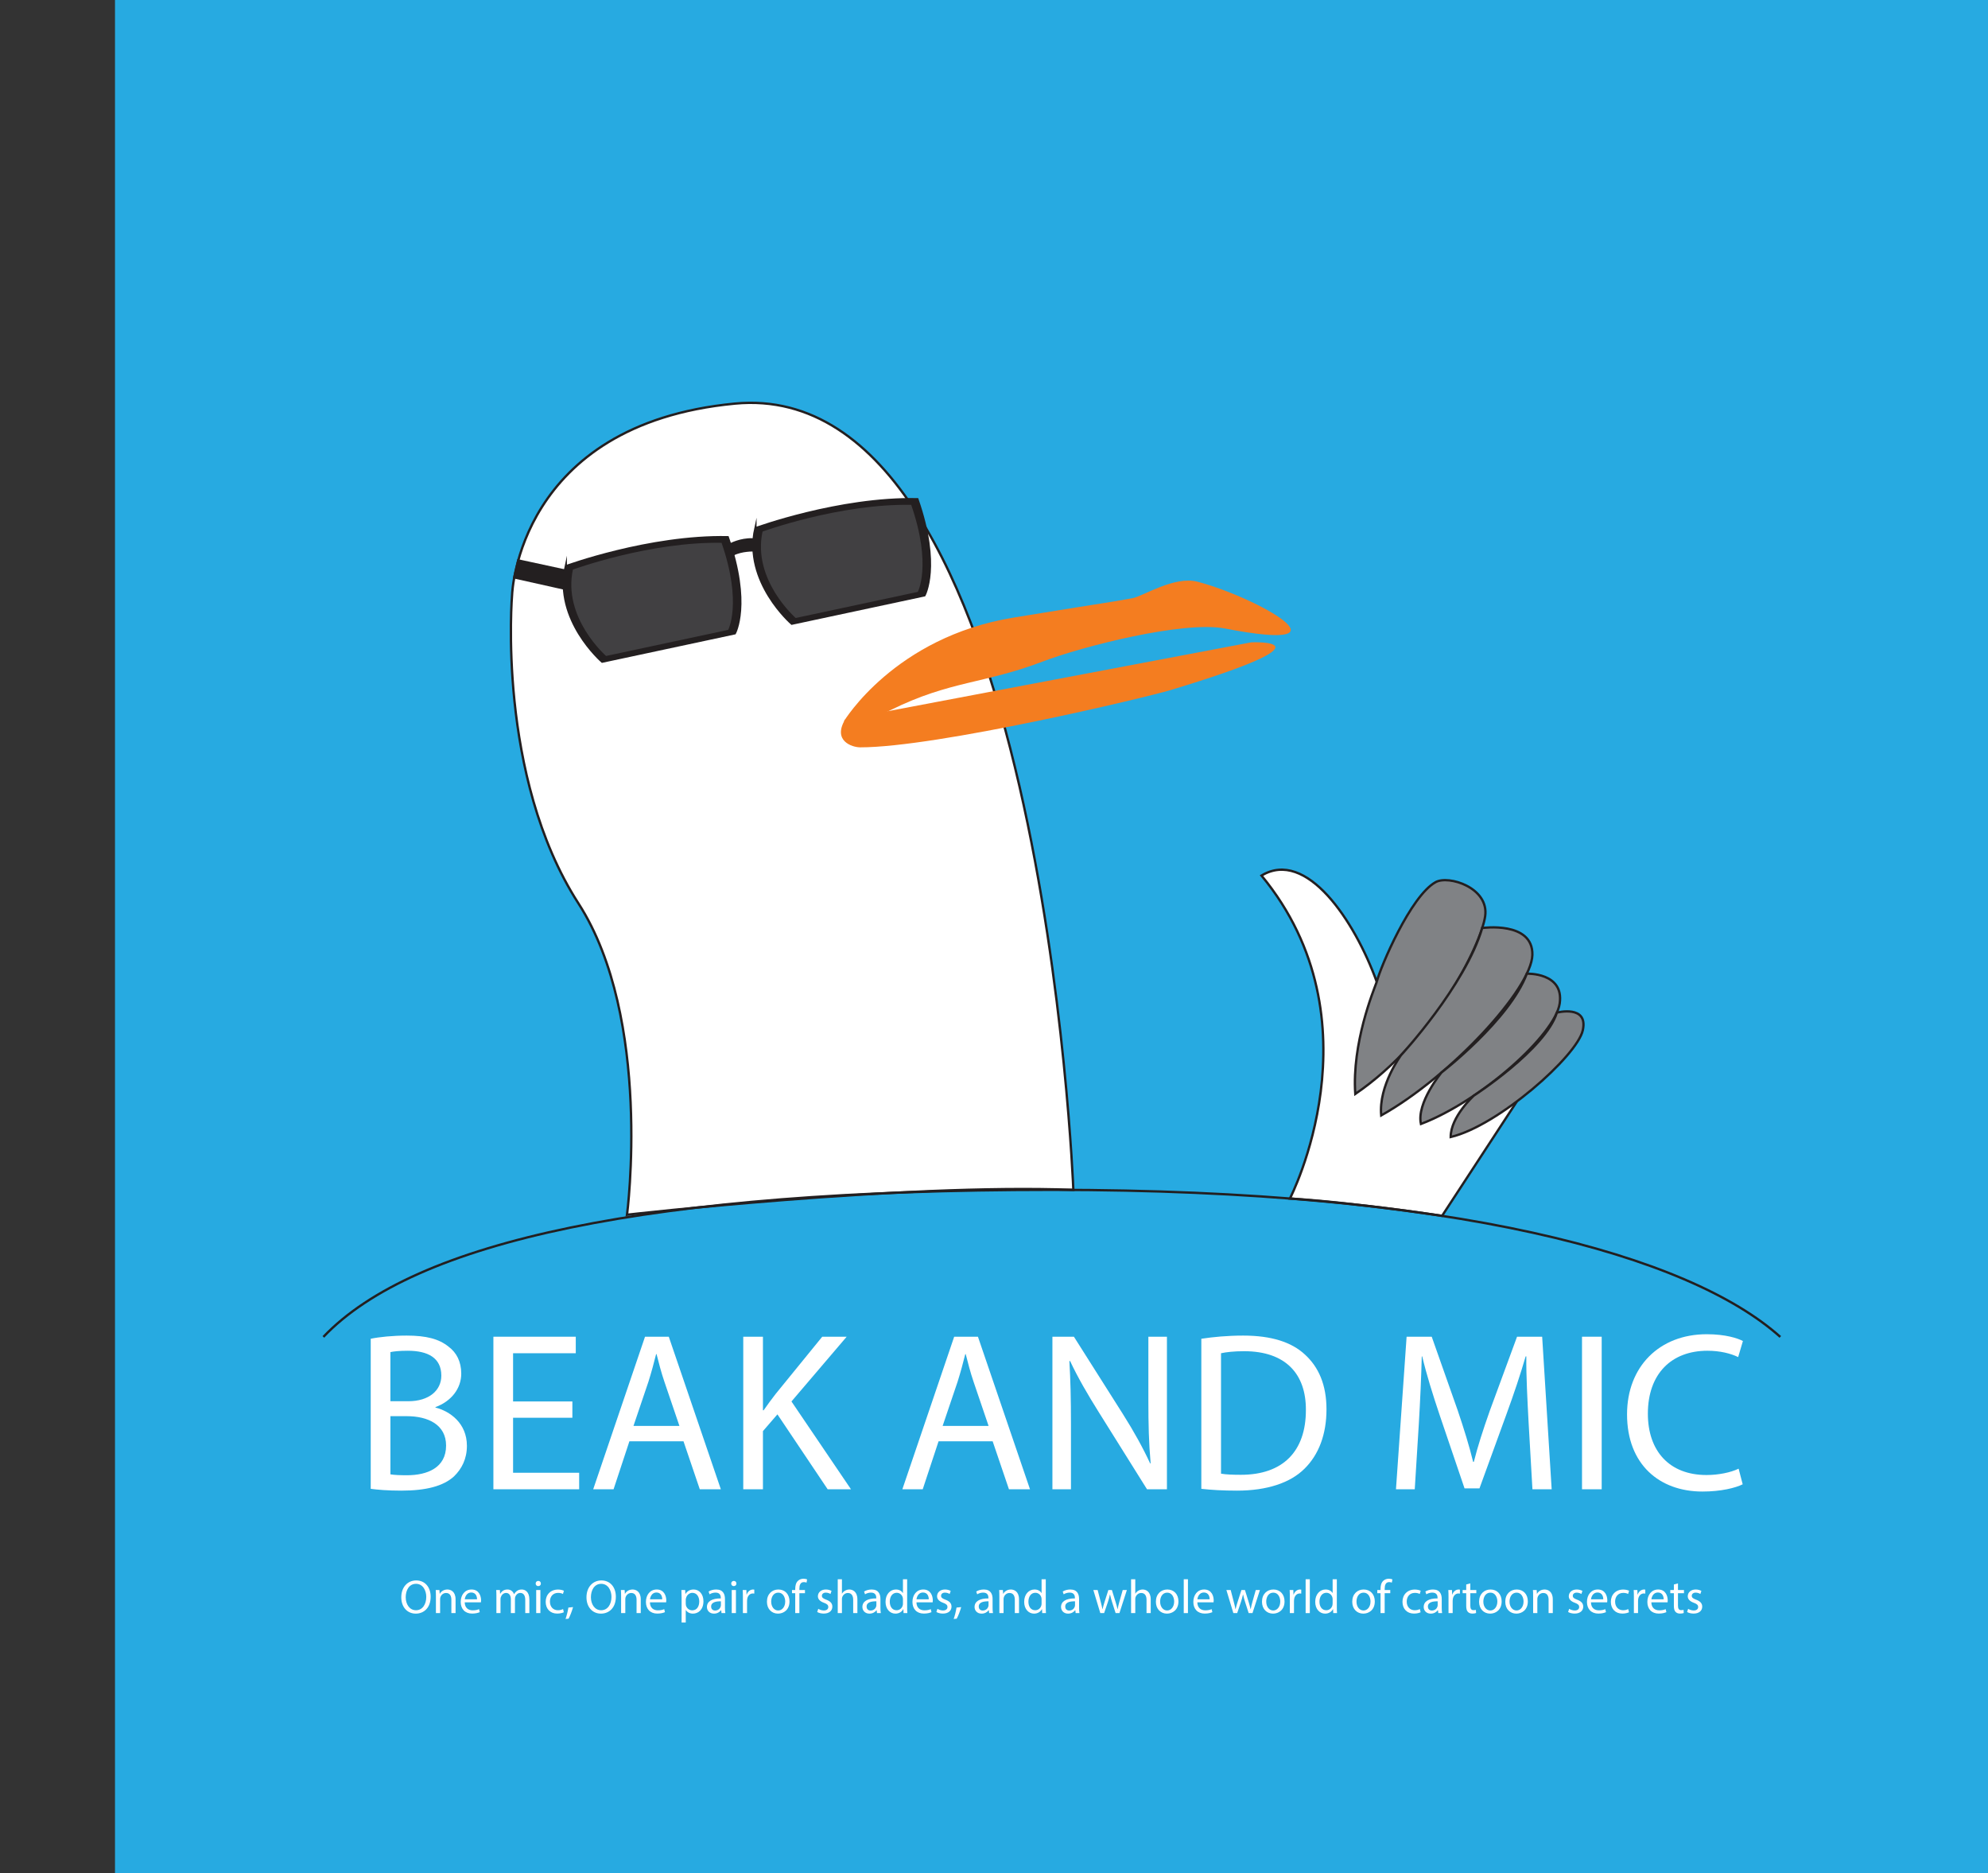 <?xml version="1.0" encoding="UTF-8"?><svg id="Layer_1" xmlns="http://www.w3.org/2000/svg" viewBox="0 0 849.118 800"><rect x="0" y="0" width="849.118" height="800" fill="#333333" stroke="none"/><rect x="49.118" width="800" height="800" fill="#27aae1"/><path d="M267.811,518.759s10.996-83.7-20.743-132.954c-35.063-54.413-28.338-131.905-28.338-131.905,0,0,2.386-72.737,95.159-81.538,131.25-12.451,144.558,335.767,144.558,335.767-74.066-2.694-190.635,10.63-190.635,10.63Z" fill="#fff" stroke="#231f20" stroke-miterlimit="10"/><path d="M360.462,308.007s21.604-35.972,72.419-44.26c50.815-8.287,35.434-5.556,50.815-8.287,4.444-.789,17.864-9.623,27.757-7.041,25.215,6.581,68.89,30.996,11.83,20-17.799-3.43-61.145,7.694-77.841,14.07-25.126,9.595-39.508,8.182-64.806,20.641-13.728,6.761-20.174,4.878-20.174,4.878Z" fill="#f47d20"/><path d="M361.039,307.159l173.395-32.847s38.9-1.741-34.514,20.403c-10.456,3.154-99.888,24.463-132.526,24.439-3.393-.003-11.975-2.739-6.355-11.995Z" fill="#f47d20"/><path d="M241.645,241.845s35.658-13.086,69.189-12.414c9.949,28.564,3.017,41.014,3.017,41.014l-56.656,12.108s-20.669-17.836-15.55-40.708Z" fill="#231f20" stroke="#231f20" stroke-miterlimit="10"/><path d="M244.275,242.854s33.131-12.159,64.287-11.535c9.244,26.541,2.804,38.108,2.804,38.108l-52.642,11.251s-19.204-16.572-14.449-37.824Z" fill="#414042" stroke="#231f20" stroke-miterlimit="10"/><path d="M322.638,225.625s35.658-13.086,69.189-12.414c9.949,28.564,3.017,41.014,3.017,41.014l-56.656,12.108s-20.669-17.836-15.55-40.708Z" fill="#231f20" stroke="#231f20" stroke-miterlimit="10"/><path d="M325.267,226.634s33.131-12.159,64.287-11.535c9.244,26.541,2.804,38.108,2.804,38.108l-52.642,11.251s-19.204-16.572-14.449-37.824Z" fill="#414042" stroke="#231f20" stroke-miterlimit="10"/><path d="M311.872,232.55s4.297-2.4,9.664-2.206l.344,4.683s-4.976-.18-8.75,1.744l-1.258-4.221Z" fill="#231f20" stroke="#231f20" stroke-miterlimit="10"/><polygon points="241.293 243.662 221.347 239.348 219.666 246.566 240.892 251.304 241.293 243.662" fill="#231f20" stroke="#231f20" stroke-miterlimit="10"/><path d="M588.039,419.283c-9.517-26.261-30.082-56.935-49.221-45.368,51.281,62.157,12.134,137.921,12.134,137.921,27.755,1.719,64.986,7.403,64.986,7.403l31.958-48.876" fill="#fff" stroke="#231f20" stroke-miterlimit="10"/><path d="M588.039,419.283c1.613-6.406,14.478-36.635,25.115-42.548,5.618-3.123,22.963,2.413,21.185,14.566-1.778,12.153-21.782,52.915-55.472,75.882-1.469-21.695,7.719-43.927,9.173-47.901" fill="#808285" stroke="#231f20" stroke-miterlimit="10"/><path d="M633.091,396.304s21.754-3.059,21.418,11.48c-.336,14.54-34.714,51.824-64.566,68.562-1.188-12.749,8.484-25.754,8.484-25.754,0,0,27.326-29.531,34.664-54.288Z" fill="#808285" stroke="#231f20" stroke-miterlimit="10"/><path d="M652.14,415.817s15.974-.616,14.04,12.717c-1.934,13.333-33.388,41.574-59.265,51.456-1.974-9.016,8.776-21.975,8.776-21.975,0,0,29.016-22.415,36.449-42.198Z" fill="#808285" stroke="#231f20" stroke-miterlimit="10"/><path d="M664.982,432.43s13.475-3.46,11.071,7.533-36.168,40.847-56.43,45.599c-.028-8.672,9.871-17.662,9.871-17.662,0,0,30.565-19.765,35.488-35.469Z" fill="#808285" stroke="#231f20" stroke-miterlimit="10"/><path d="M760.41,570.933c-39.116-34.977-139.305-62.804-311.146-62.804s-272.275,21.958-311.146,62.804" fill="none" stroke="#231f20" stroke-miterlimit="10"/><path d="M158.343,571.718c3.673-.772,9.473-1.353,15.37-1.353,8.41,0,13.823,1.449,17.883,4.736,3.383,2.513,5.413,6.38,5.413,11.503,0,6.283-4.157,11.793-11.02,14.307v.193c6.186,1.546,13.436,6.67,13.436,16.336,0,5.606-2.223,9.859-5.51,13.05-4.543,4.156-11.89,6.09-22.523,6.09-5.8,0-10.246-.387-13.049-.773v-64.089ZM166.752,598.398h7.636c8.894,0,14.113-4.64,14.113-10.923,0-7.637-5.8-10.633-14.307-10.633-3.866,0-6.09.29-7.443.579v20.977ZM166.752,629.62c1.643.29,4.06.387,7.057.387,8.7,0,16.723-3.19,16.723-12.663,0-8.894-7.636-12.566-16.819-12.566h-6.96v24.843Z" fill="#fff"/><path d="M244.473,605.454h-25.326v23.489h28.226v7.057h-36.636v-65.151h35.185v7.056h-26.776v20.59h25.326v6.96Z" fill="#fff"/><path d="M268.834,615.507l-6.767,20.493h-8.7l22.136-65.151h10.15l22.233,65.151h-8.99l-6.96-20.493h-23.103ZM290.196,608.934l-6.38-18.753c-1.45-4.253-2.417-8.119-3.383-11.89h-.193c-.967,3.867-2.03,7.83-3.287,11.793l-6.38,18.85h19.623Z" fill="#fff"/><path d="M317.459,570.849h8.41v31.415h.29c1.74-2.513,3.48-4.833,5.123-6.959l19.913-24.456h10.44l-23.586,27.645,25.423,37.506h-9.957l-21.459-31.996-6.186,7.153v24.843h-8.41v-65.151Z" fill="#fff"/><path d="M400.882,615.507l-6.767,20.493h-8.7l22.136-65.151h10.15l22.233,65.151h-8.99l-6.96-20.493h-23.103ZM422.245,608.934l-6.38-18.753c-1.45-4.253-2.417-8.119-3.383-11.89h-.193c-.967,3.867-2.03,7.83-3.287,11.793l-6.38,18.85h19.623Z" fill="#fff"/><path d="M449.508,636v-65.151h9.183l20.88,32.962c4.833,7.637,8.604,14.5,11.696,21.17l.193-.097c-.773-8.7-.967-16.627-.967-26.776v-27.259h7.927v65.151h-8.507l-20.686-33.06c-4.544-7.249-8.894-14.692-12.18-21.749l-.29.097c.483,8.217.677,16.046.677,26.872v27.84h-7.927Z" fill="#fff"/><path d="M513.115,571.718c5.123-.772,11.213-1.353,17.883-1.353,12.083,0,20.686,2.803,26.39,8.119,5.8,5.316,9.183,12.856,9.183,23.394,0,10.633-3.286,19.332-9.376,25.325-6.09,6.09-16.144,9.377-28.807,9.377-5.993,0-11.02-.29-15.273-.773v-64.089ZM521.524,629.33c2.127.387,5.221.483,8.507.483,17.98,0,27.743-10.053,27.743-27.646.097-15.369-8.604-25.132-26.39-25.132-4.35,0-7.637.386-9.86.869v51.426Z" fill="#fff"/><path d="M652.894,607.388c-.483-9.087-1.063-20.01-.967-28.13h-.29c-2.224,7.637-4.93,15.757-8.217,24.746l-11.503,31.609h-6.38l-10.536-31.029c-3.093-9.183-5.703-17.593-7.54-25.326h-.193c-.193,8.12-.677,19.043-1.256,28.807l-1.74,27.936h-8.023l4.543-65.151h10.73l11.116,31.512c2.706,8.023,4.93,15.177,6.573,21.943h.29c1.643-6.573,3.963-13.727,6.863-21.943l11.6-31.512h10.729l4.06,65.151h-8.216l-1.644-28.612Z" fill="#fff"/><path d="M684.119,570.849v65.151h-8.409v-65.151h8.409Z" fill="#fff"/><path d="M744.342,633.873c-3.093,1.547-9.279,3.094-17.206,3.094-18.366,0-32.19-11.6-32.19-32.963,0-20.396,13.823-34.219,34.026-34.219,8.12,0,13.243,1.739,15.466,2.899l-2.029,6.863c-3.19-1.547-7.733-2.706-13.146-2.706-15.273,0-25.423,9.763-25.423,26.872,0,15.95,9.184,26.196,25.036,26.196,5.123,0,10.343-1.063,13.727-2.707l1.739,6.67Z" fill="#fff"/><path d="M183.944,681.873c0,4.727-2.873,7.231-6.376,7.231-3.626,0-6.172-2.811-6.172-6.966,0-4.359,2.709-7.212,6.376-7.212,3.748,0,6.172,2.872,6.172,6.946ZM173.291,682.098c0,2.934,1.589,5.561,4.379,5.561,2.811,0,4.4-2.587,4.4-5.703,0-2.729-1.426-5.582-4.379-5.582-2.934,0-4.4,2.71-4.4,5.725Z" fill="#fff"/><path d="M186.189,681.69c0-1.019-.02-1.855-.081-2.669h1.589l.102,1.63h.041c.489-.938,1.629-1.853,3.259-1.853,1.365,0,3.483.815,3.483,4.196v5.887h-1.793v-5.684c0-1.589-.591-2.913-2.281-2.913-1.182,0-2.098.836-2.404,1.834-.082.224-.122.529-.122.835v5.928h-1.793v-7.19Z" fill="#fff"/><path d="M198.496,684.277c.041,2.424,1.589,3.422,3.381,3.422,1.283,0,2.058-.224,2.729-.509l.306,1.283c-.631.285-1.711.611-3.28.611-3.035,0-4.848-1.997-4.848-4.971s1.752-5.316,4.624-5.316c3.219,0,4.074,2.831,4.074,4.644,0,.366-.041.651-.061.835h-6.926ZM203.751,682.994c.021-1.141-.468-2.913-2.485-2.913-1.813,0-2.607,1.67-2.75,2.913h5.235Z" fill="#fff"/><path d="M212.025,681.69c0-1.019-.02-1.855-.081-2.669h1.568l.082,1.589h.061c.55-.936,1.467-1.812,3.096-1.812,1.345,0,2.363.815,2.791,1.976h.041c.306-.55.693-.978,1.1-1.283.591-.448,1.243-.692,2.18-.692,1.304,0,3.239.856,3.239,4.277v5.806h-1.752v-5.581c0-1.895-.692-3.036-2.139-3.036-1.019,0-1.813.754-2.119,1.63-.082.245-.143.57-.143.896v6.091h-1.752v-5.907c0-1.568-.692-2.71-2.057-2.71-1.121,0-1.935.896-2.221,1.793-.102.265-.143.57-.143.876v5.948h-1.752v-7.19Z" fill="#fff"/><path d="M231.016,676.251c.021.611-.428,1.101-1.141,1.101-.632,0-1.08-.489-1.08-1.101,0-.631.468-1.12,1.12-1.12.672,0,1.1.489,1.1,1.12ZM229.02,688.881v-9.859h1.793v9.859h-1.793Z" fill="#fff"/><path d="M240.815,688.515c-.468.244-1.507.57-2.831.57-2.974,0-4.91-2.017-4.91-5.032,0-3.035,2.078-5.235,5.296-5.235,1.06,0,1.997.266,2.485.51l-.407,1.385c-.428-.244-1.1-.468-2.078-.468-2.261,0-3.483,1.67-3.483,3.728,0,2.281,1.467,3.687,3.422,3.687,1.019,0,1.691-.265,2.2-.488l.305,1.345Z" fill="#fff"/><path d="M241.551,691.387c.448-1.202.999-3.382,1.223-4.869l1.996-.203c-.468,1.731-1.365,3.992-1.935,4.95l-1.284.122Z" fill="#fff"/><path d="M263.045,681.873c0,4.727-2.873,7.231-6.376,7.231-3.626,0-6.172-2.811-6.172-6.966,0-4.359,2.709-7.212,6.376-7.212,3.748,0,6.172,2.872,6.172,6.946ZM252.391,682.098c0,2.934,1.589,5.561,4.379,5.561,2.811,0,4.4-2.587,4.4-5.703,0-2.729-1.426-5.582-4.38-5.582-2.934,0-4.4,2.71-4.4,5.725Z" fill="#fff"/><path d="M265.289,681.69c0-1.019-.02-1.855-.081-2.669h1.589l.102,1.63h.041c.489-.938,1.629-1.853,3.259-1.853,1.365,0,3.483.815,3.483,4.196v5.887h-1.793v-5.684c0-1.589-.59-2.913-2.281-2.913-1.182,0-2.098.836-2.404,1.834-.082.224-.122.529-.122.835v5.928h-1.793v-7.19Z" fill="#fff"/><path d="M277.596,684.277c.041,2.424,1.589,3.422,3.381,3.422,1.283,0,2.058-.224,2.729-.509l.306,1.283c-.631.285-1.711.611-3.28.611-3.035,0-4.848-1.997-4.848-4.971s1.752-5.316,4.624-5.316c3.219,0,4.074,2.831,4.074,4.644,0,.366-.041.651-.061.835h-6.926ZM282.851,682.994c.021-1.141-.468-2.913-2.485-2.913-1.813,0-2.607,1.67-2.75,2.913h5.235Z" fill="#fff"/><path d="M291.125,682.24c0-1.263-.041-2.281-.081-3.219h1.609l.082,1.69h.041c.733-1.201,1.895-1.914,3.503-1.914,2.383,0,4.176,2.017,4.176,5.011,0,3.545-2.16,5.296-4.481,5.296-1.304,0-2.445-.57-3.036-1.548h-.041v5.357h-1.772v-10.674ZM292.898,684.868c0,.265.041.509.082.733.326,1.242,1.405,2.098,2.689,2.098,1.895,0,2.994-1.548,2.994-3.81,0-1.976-1.039-3.666-2.933-3.666-1.222,0-2.363.876-2.709,2.22-.061.225-.122.489-.122.733v1.691Z" fill="#fff"/><path d="M308.179,688.881l-.143-1.242h-.061c-.55.773-1.609,1.466-3.015,1.466-1.997,0-3.015-1.405-3.015-2.831,0-2.384,2.119-3.688,5.928-3.667v-.203c0-.815-.224-2.282-2.241-2.282-.916,0-1.874.285-2.566.733l-.408-1.181c.815-.53,1.997-.876,3.239-.876,3.015,0,3.748,2.057,3.748,4.033v3.687c0,.856.041,1.691.163,2.363h-1.63ZM307.914,683.85c-1.956-.041-4.176.306-4.176,2.22,0,1.161.774,1.712,1.691,1.712,1.283,0,2.098-.815,2.383-1.65.061-.184.102-.387.102-.57v-1.711Z" fill="#fff"/><path d="M314.537,676.251c.021.611-.428,1.101-1.141,1.101-.632,0-1.08-.489-1.08-1.101,0-.631.468-1.12,1.12-1.12.672,0,1.1.489,1.1,1.12ZM312.541,688.881v-9.859h1.793v9.859h-1.793Z" fill="#fff"/><path d="M317.309,682.098c0-1.161-.02-2.159-.081-3.076h1.568l.061,1.935h.082c.448-1.324,1.528-2.159,2.729-2.159.204,0,.346.019.509.06v1.691c-.183-.041-.367-.061-.611-.061-1.263,0-2.16.957-2.404,2.302-.041.244-.082.529-.082.835v5.256h-1.772v-6.783Z" fill="#fff"/><path d="M337.213,683.87c0,3.646-2.526,5.234-4.909,5.234-2.668,0-4.726-1.955-4.726-5.072,0-3.3,2.16-5.234,4.889-5.234,2.832,0,4.746,2.057,4.746,5.072ZM329.391,683.972c0,2.159,1.243,3.789,2.995,3.789,1.711,0,2.995-1.609,2.995-3.83,0-1.67-.835-3.789-2.954-3.789s-3.035,1.956-3.035,3.83Z" fill="#fff"/><path d="M339.661,688.881v-8.494h-1.385v-1.365h1.385v-.469c0-1.385.306-2.647,1.142-3.442.672-.651,1.568-.917,2.403-.917.632,0,1.182.143,1.527.285l-.244,1.386c-.265-.122-.632-.225-1.141-.225-1.527,0-1.915,1.345-1.915,2.853v.529h2.384v1.365h-2.384v8.494h-1.772Z" fill="#fff"/><path d="M349.502,687.048c.53.346,1.467.713,2.363.713,1.304,0,1.915-.652,1.915-1.467,0-.856-.51-1.324-1.833-1.813-1.772-.631-2.607-1.609-2.607-2.79,0-1.589,1.283-2.893,3.401-2.893.998,0,1.874.285,2.424.61l-.448,1.304c-.387-.244-1.1-.57-2.017-.57-1.059,0-1.649.611-1.649,1.345,0,.815.591,1.182,1.874,1.671,1.711.651,2.587,1.507,2.587,2.974,0,1.731-1.345,2.954-3.688,2.954-1.079,0-2.077-.266-2.769-.673l.447-1.364Z" fill="#fff"/><path d="M357.817,674.418h1.792v6.151h.041c.285-.509.733-.957,1.283-1.263.53-.306,1.161-.509,1.834-.509,1.323,0,3.442.815,3.442,4.216v5.867h-1.793v-5.663c0-1.589-.591-2.934-2.281-2.934-1.161,0-2.078.815-2.403,1.793-.102.244-.123.509-.123.856v5.948h-1.792v-14.463Z" fill="#fff"/><path d="M374.584,688.881l-.143-1.242h-.061c-.55.773-1.608,1.466-3.015,1.466-1.996,0-3.015-1.405-3.015-2.831,0-2.384,2.118-3.688,5.928-3.667v-.203c0-.815-.224-2.282-2.24-2.282-.917,0-1.874.285-2.567.733l-.407-1.181c.815-.53,1.996-.876,3.239-.876,3.015,0,3.748,2.057,3.748,4.033v3.687c0,.856.041,1.691.163,2.363h-1.63ZM374.32,683.85c-1.956-.041-4.176.306-4.176,2.22,0,1.161.773,1.712,1.69,1.712,1.283,0,2.099-.815,2.384-1.65.06-.184.102-.387.102-.57v-1.711Z" fill="#fff"/><path d="M387.462,674.418v11.917c0,.876.021,1.874.081,2.546h-1.609l-.081-1.711h-.041c-.55,1.1-1.752,1.935-3.36,1.935-2.384,0-4.217-2.017-4.217-5.011-.021-3.279,2.017-5.296,4.42-5.296,1.508,0,2.526.713,2.975,1.507h.04v-5.887h1.793ZM385.668,683.034c0-.224-.021-.529-.081-.753-.265-1.142-1.243-2.078-2.587-2.078-1.853,0-2.954,1.63-2.954,3.81,0,1.996.978,3.646,2.913,3.646,1.202,0,2.302-.794,2.628-2.139.06-.244.081-.488.081-.773v-1.712Z" fill="#fff"/><path d="M391.437,684.277c.041,2.424,1.589,3.422,3.381,3.422,1.284,0,2.058-.224,2.731-.509l.306,1.283c-.632.285-1.712.611-3.28.611-3.035,0-4.848-1.997-4.848-4.971s1.752-5.316,4.624-5.316c3.219,0,4.074,2.831,4.074,4.644,0,.366-.041.651-.061.835h-6.926ZM396.693,682.994c.019-1.141-.469-2.913-2.485-2.913-1.813,0-2.607,1.67-2.75,2.913h5.235Z" fill="#fff"/><path d="M400.402,687.048c.53.346,1.467.713,2.363.713,1.304,0,1.915-.652,1.915-1.467,0-.856-.51-1.324-1.833-1.813-1.772-.631-2.607-1.609-2.607-2.79,0-1.589,1.283-2.893,3.401-2.893.998,0,1.874.285,2.424.61l-.448,1.304c-.387-.244-1.1-.57-2.017-.57-1.059,0-1.649.611-1.649,1.345,0,.815.591,1.182,1.874,1.671,1.711.651,2.587,1.507,2.587,2.974,0,1.731-1.345,2.954-3.688,2.954-1.079,0-2.077-.266-2.769-.673l.447-1.364Z" fill="#fff"/><path d="M407.332,691.387c.448-1.202.998-3.382,1.222-4.869l1.997-.203c-.469,1.731-1.365,3.992-1.935,4.95l-1.283.122Z" fill="#fff"/><path d="M422.489,688.881l-.143-1.242h-.061c-.55.773-1.608,1.466-3.015,1.466-1.996,0-3.015-1.405-3.015-2.831,0-2.384,2.118-3.688,5.928-3.667v-.203c0-.815-.224-2.282-2.24-2.282-.917,0-1.874.285-2.567.733l-.407-1.181c.815-.53,1.996-.876,3.239-.876,3.015,0,3.748,2.057,3.748,4.033v3.687c0,.856.041,1.691.163,2.363h-1.63ZM422.224,683.85c-1.956-.041-4.176.306-4.176,2.22,0,1.161.773,1.712,1.69,1.712,1.283,0,2.099-.815,2.384-1.65.06-.184.102-.387.102-.57v-1.711Z" fill="#fff"/><path d="M426.851,681.69c0-1.019-.021-1.855-.082-2.669h1.589l.102,1.63h.04c.489-.938,1.63-1.853,3.26-1.853,1.364,0,3.483.815,3.483,4.196v5.887h-1.793v-5.684c0-1.589-.591-2.913-2.281-2.913-1.182,0-2.099.836-2.403,1.834-.082.224-.123.529-.123.835v5.928h-1.792v-7.19Z" fill="#fff"/><path d="M446.674,674.418v11.917c0,.876.021,1.874.081,2.546h-1.609l-.081-1.711h-.041c-.55,1.1-1.752,1.935-3.36,1.935-2.384,0-4.217-2.017-4.217-5.011-.021-3.279,2.017-5.296,4.42-5.296,1.508,0,2.526.713,2.975,1.507h.04v-5.887h1.793ZM444.881,683.034c0-.224-.021-.529-.081-.753-.265-1.142-1.243-2.078-2.587-2.078-1.853,0-2.954,1.63-2.954,3.81,0,1.996.978,3.646,2.913,3.646,1.202,0,2.302-.794,2.628-2.139.06-.244.081-.488.081-.773v-1.712Z" fill="#fff"/><path d="M459.431,688.881l-.143-1.242h-.062c-.549.773-1.607,1.466-3.014,1.466-1.996,0-3.016-1.405-3.016-2.831,0-2.384,2.119-3.688,5.928-3.667v-.203c0-.815-.223-2.282-2.24-2.282-.916,0-1.873.285-2.566.733l-.408-1.181c.816-.53,1.996-.876,3.24-.876,3.014,0,3.748,2.057,3.748,4.033v3.687c0,.856.041,1.691.162,2.363h-1.629ZM459.165,683.85c-1.955-.041-4.176.306-4.176,2.22,0,1.161.773,1.712,1.691,1.712,1.283,0,2.098-.815,2.383-1.65.06-.184.102-.387.102-.57v-1.711Z" fill="#fff"/><path d="M468.825,679.021l1.303,5.011c.285,1.101.551,2.119.734,3.138h.06c.225-.998.551-2.058.875-3.117l1.609-5.031h1.508l1.527,4.93c.367,1.182.652,2.221.877,3.219h.06c.164-.998.428-2.037.754-3.198l1.406-4.95h1.772l-3.178,9.859h-1.629l-1.508-4.706c-.346-1.1-.631-2.077-.877-3.238h-.039c-.246,1.182-.551,2.2-.896,3.259l-1.59,4.686h-1.629l-2.975-9.859h1.834Z" fill="#fff"/><path d="M483.108,674.418h1.793v6.151h.041c.285-.509.732-.957,1.283-1.263.529-.306,1.16-.509,1.834-.509,1.322,0,3.441.815,3.441,4.216v5.867h-1.793v-5.663c0-1.589-.59-2.934-2.281-2.934-1.16,0-2.078.815-2.402,1.793-.103.244-.123.509-.123.856v5.948h-1.793v-14.463Z" fill="#fff"/><path d="M503.339,683.87c0,3.646-2.525,5.234-4.908,5.234-2.67,0-4.727-1.955-4.727-5.072,0-3.3,2.16-5.234,4.889-5.234,2.832,0,4.746,2.057,4.746,5.072ZM495.517,683.972c0,2.159,1.244,3.789,2.994,3.789,1.713,0,2.996-1.609,2.996-3.83,0-1.67-.836-3.789-2.955-3.789-2.117,0-3.035,1.956-3.035,3.83Z" fill="#fff"/><path d="M505.605,674.418h1.791v14.463h-1.791v-14.463Z" fill="#fff"/><path d="M511.411,684.277c.041,2.424,1.588,3.422,3.381,3.422,1.283,0,2.057-.224,2.731-.509l.305,1.283c-.631.285-1.711.611-3.279.611-3.035,0-4.848-1.997-4.848-4.971s1.752-5.316,4.623-5.316c3.219,0,4.074,2.831,4.074,4.644,0,.366-.041.651-.06.835h-6.926ZM516.667,682.994c.019-1.141-.469-2.913-2.486-2.913-1.812,0-2.607,1.67-2.75,2.913h5.236Z" fill="#fff"/><path d="M525.653,679.021l1.305,5.011c.285,1.101.549,2.119.732,3.138h.06c.225-.998.551-2.058.877-3.117l1.609-5.031h1.508l1.527,4.93c.367,1.182.652,2.221.875,3.219h.062c.162-.998.428-2.037.754-3.198l1.404-4.95h1.773l-3.178,9.859h-1.631l-1.508-4.706c-.346-1.1-.631-2.077-.875-3.238h-.041c-.244,1.182-.551,2.2-.896,3.259l-1.588,4.686h-1.631l-2.975-9.859h1.834Z" fill="#fff"/><path d="M548.655,683.87c0,3.646-2.525,5.234-4.908,5.234-2.67,0-4.727-1.955-4.727-5.072,0-3.3,2.16-5.234,4.889-5.234,2.832,0,4.746,2.057,4.746,5.072ZM540.833,683.972c0,2.159,1.244,3.789,2.994,3.789,1.713,0,2.996-1.609,2.996-3.83,0-1.67-.836-3.789-2.955-3.789-2.117,0-3.035,1.956-3.035,3.83Z" fill="#fff"/><path d="M550.921,682.098c0-1.161-.021-2.159-.082-3.076h1.568l.06,1.935h.082c.447-1.324,1.527-2.159,2.731-2.159.203,0,.346.019.508.06v1.691c-.184-.041-.365-.061-.611-.061-1.262,0-2.158.957-2.402,2.302-.041.244-.082.529-.082.835v5.256h-1.772v-6.783Z" fill="#fff"/><path d="M557.665,674.418h1.793v14.463h-1.793v-14.463Z" fill="#fff"/><path d="M570.989,674.418v11.917c0,.876.019,1.874.08,2.546h-1.609l-.08-1.711h-.041c-.551,1.1-1.752,1.935-3.361,1.935-2.383,0-4.217-2.017-4.217-5.011-.019-3.279,2.018-5.296,4.42-5.296,1.508,0,2.527.713,2.975,1.507h.041v-5.887h1.793ZM569.196,683.034c0-.224-.021-.529-.082-.753-.264-1.142-1.242-2.078-2.586-2.078-1.853,0-2.955,1.63-2.955,3.81,0,1.996.979,3.646,2.914,3.646,1.201,0,2.301-.794,2.627-2.139.06-.244.082-.488.082-.773v-1.712Z" fill="#fff"/><path d="M587.208,683.87c0,3.646-2.525,5.234-4.91,5.234-2.668,0-4.725-1.955-4.725-5.072,0-3.3,2.158-5.234,4.889-5.234,2.83,0,4.746,2.057,4.746,5.072ZM579.386,683.972c0,2.159,1.242,3.789,2.994,3.789,1.711,0,2.994-1.609,2.994-3.83,0-1.67-.834-3.789-2.953-3.789s-3.035,1.956-3.035,3.83Z" fill="#fff"/><path d="M589.655,688.881v-8.494h-1.385v-1.365h1.385v-.469c0-1.385.305-2.647,1.141-3.442.672-.651,1.568-.917,2.404-.917.631,0,1.182.143,1.527.285l-.244,1.386c-.266-.122-.633-.225-1.141-.225-1.527,0-1.916,1.345-1.916,2.853v.529h2.385v1.365h-2.385v8.494h-1.772Z" fill="#fff"/><path d="M606.769,688.515c-.469.244-1.506.57-2.83.57-2.975,0-4.91-2.017-4.91-5.032,0-3.035,2.078-5.235,5.297-5.235,1.059,0,1.996.266,2.484.51l-.406,1.385c-.428-.244-1.102-.468-2.078-.468-2.262,0-3.484,1.67-3.484,3.728,0,2.281,1.467,3.687,3.424,3.687,1.018,0,1.69-.265,2.199-.488l.305,1.345Z" fill="#fff"/><path d="M614.329,688.881l-.143-1.242h-.062c-.549.773-1.607,1.466-3.014,1.466-1.996,0-3.016-1.405-3.016-2.831,0-2.384,2.119-3.688,5.928-3.667v-.203c0-.815-.223-2.282-2.24-2.282-.916,0-1.873.285-2.566.733l-.408-1.181c.816-.53,1.996-.876,3.24-.876,3.014,0,3.748,2.057,3.748,4.033v3.687c0,.856.041,1.691.162,2.363h-1.629ZM614.063,683.85c-1.955-.041-4.176.306-4.176,2.22,0,1.161.773,1.712,1.691,1.712,1.283,0,2.098-.815,2.383-1.65.06-.184.102-.387.102-.57v-1.711Z" fill="#fff"/><path d="M618.692,682.098c0-1.161-.021-2.159-.082-3.076h1.568l.06,1.935h.082c.447-1.324,1.527-2.159,2.731-2.159.203,0,.346.019.508.06v1.691c-.184-.041-.365-.061-.611-.061-1.262,0-2.158.957-2.402,2.302-.041.244-.082.529-.082.835v5.256h-1.772v-6.783Z" fill="#fff"/><path d="M628.003,676.19v2.831h2.566v1.365h-2.566v5.316c0,1.223.346,1.915,1.344,1.915.469,0,.815-.061,1.039-.122l.082,1.344c-.348.143-.896.245-1.59.245-.834,0-1.508-.266-1.935-.754-.508-.53-.691-1.405-.691-2.566v-5.378h-1.529v-1.365h1.529v-2.363l1.752-.468Z" fill="#fff"/><path d="M641.388,683.87c0,3.646-2.525,5.234-4.91,5.234-2.668,0-4.725-1.955-4.725-5.072,0-3.3,2.158-5.234,4.889-5.234,2.83,0,4.746,2.057,4.746,5.072ZM633.566,683.972c0,2.159,1.242,3.789,2.994,3.789,1.711,0,2.994-1.609,2.994-3.83,0-1.67-.834-3.789-2.953-3.789s-3.035,1.956-3.035,3.83Z" fill="#fff"/><path d="M652.573,683.87c0,3.646-2.525,5.234-4.908,5.234-2.67,0-4.727-1.955-4.727-5.072,0-3.3,2.16-5.234,4.889-5.234,2.832,0,4.746,2.057,4.746,5.072ZM644.751,683.972c0,2.159,1.244,3.789,2.994,3.789,1.713,0,2.996-1.609,2.996-3.83,0-1.67-.836-3.789-2.955-3.789-2.117,0-3.035,1.956-3.035,3.83Z" fill="#fff"/><path d="M654.839,681.69c0-1.019-.021-1.855-.082-2.669h1.588l.103,1.63h.039c.49-.938,1.631-1.853,3.26-1.853,1.365,0,3.484.815,3.484,4.196v5.887h-1.793v-5.684c0-1.589-.592-2.913-2.281-2.913-1.182,0-2.1.836-2.404,1.834-.082.224-.123.529-.123.835v5.928h-1.791v-7.19Z" fill="#fff"/><path d="M670.222,687.048c.531.346,1.467.713,2.363.713,1.305,0,1.916-.652,1.916-1.467,0-.856-.51-1.324-1.834-1.813-1.772-.631-2.607-1.609-2.607-2.79,0-1.589,1.283-2.893,3.402-2.893.998,0,1.873.285,2.424.61l-.449,1.304c-.387-.244-1.1-.57-2.016-.57-1.059,0-1.65.611-1.65,1.345,0,.815.592,1.182,1.875,1.671,1.711.651,2.586,1.507,2.586,2.974,0,1.731-1.344,2.954-3.688,2.954-1.078,0-2.076-.266-2.769-.673l.447-1.364Z" fill="#fff"/><path d="M679.534,684.277c.041,2.424,1.588,3.422,3.381,3.422,1.283,0,2.057-.224,2.731-.509l.305,1.283c-.631.285-1.711.611-3.279.611-3.035,0-4.848-1.997-4.848-4.971s1.752-5.316,4.623-5.316c3.219,0,4.074,2.831,4.074,4.644,0,.366-.041.651-.06.835h-6.926ZM684.79,682.994c.019-1.141-.469-2.913-2.486-2.913-1.812,0-2.607,1.67-2.75,2.913h5.236Z" fill="#fff"/><path d="M695.773,688.515c-.469.244-1.508.57-2.832.57-2.975,0-4.908-2.017-4.908-5.032,0-3.035,2.076-5.235,5.295-5.235,1.06,0,1.996.266,2.486.51l-.408,1.385c-.428-.244-1.1-.468-2.078-.468-2.26,0-3.482,1.67-3.482,3.728,0,2.281,1.467,3.687,3.422,3.687,1.018,0,1.691-.265,2.199-.488l.307,1.345Z" fill="#fff"/><path d="M697.872,682.098c0-1.161-.019-2.159-.082-3.076h1.568l.062,1.935h.08c.449-1.324,1.529-2.159,2.731-2.159.203,0,.346.019.51.06v1.691c-.184-.041-.367-.061-.611-.061-1.264,0-2.16.957-2.404,2.302-.041.244-.082.529-.082.835v5.256h-1.772v-6.783Z" fill="#fff"/><path d="M705.331,684.277c.041,2.424,1.588,3.422,3.381,3.422,1.283,0,2.057-.224,2.731-.509l.305,1.283c-.631.285-1.711.611-3.279.611-3.035,0-4.848-1.997-4.848-4.971s1.752-5.316,4.623-5.316c3.219,0,4.074,2.831,4.074,4.644,0,.366-.041.651-.06.835h-6.926ZM710.587,682.994c.019-1.141-.469-2.913-2.486-2.913-1.812,0-2.607,1.67-2.75,2.913h5.236Z" fill="#fff"/><path d="M716.7,676.19v2.831h2.566v1.365h-2.566v5.316c0,1.223.346,1.915,1.344,1.915.469,0,.815-.061,1.039-.122l.082,1.344c-.348.143-.896.245-1.59.245-.834,0-1.508-.266-1.935-.754-.508-.53-.691-1.405-.691-2.566v-5.378h-1.529v-1.365h1.529v-2.363l1.752-.468Z" fill="#fff"/><path d="M721.04,687.048c.529.346,1.467.713,2.363.713,1.303,0,1.914-.652,1.914-1.467,0-.856-.51-1.324-1.832-1.813-1.773-.631-2.607-1.609-2.607-2.79,0-1.589,1.283-2.893,3.4-2.893.998,0,1.875.285,2.424.61l-.447,1.304c-.387-.244-1.1-.57-2.018-.57-1.059,0-1.648.611-1.648,1.345,0,.815.59,1.182,1.873,1.671,1.711.651,2.588,1.507,2.588,2.974,0,1.731-1.346,2.954-3.688,2.954-1.08,0-2.078-.266-2.769-.673l.447-1.364Z" fill="#fff"/></svg>